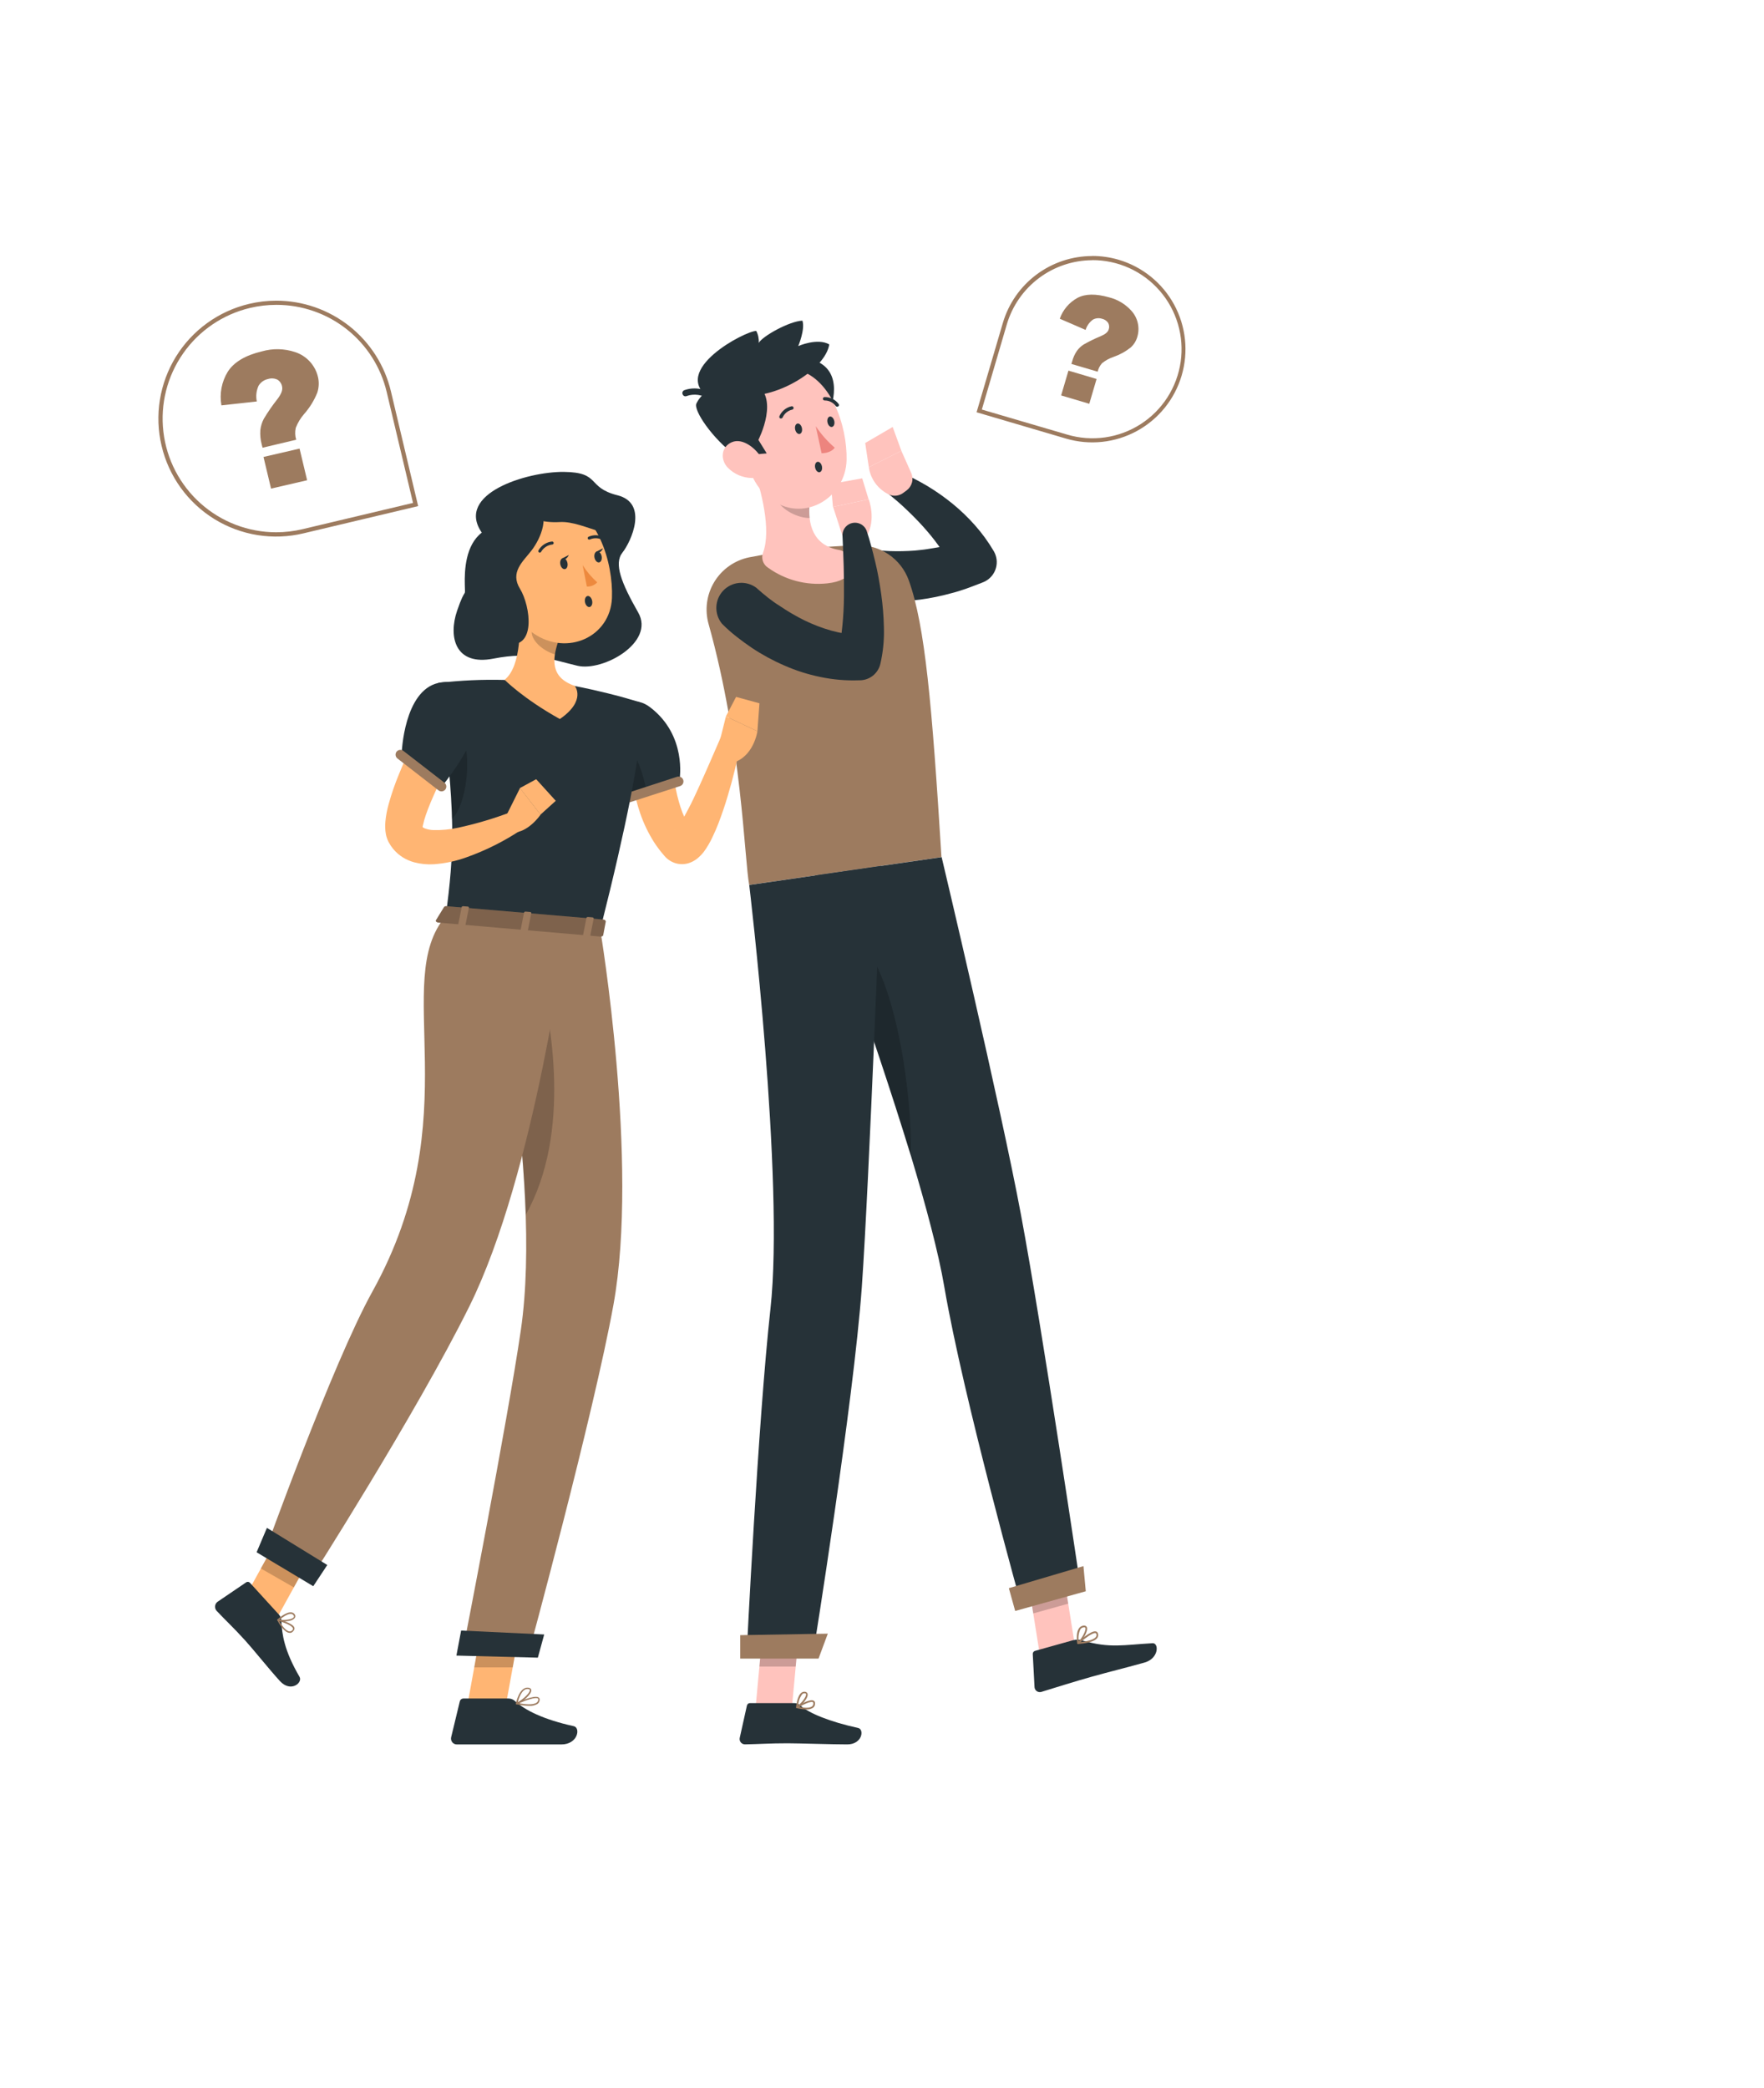 <?xml version="1.0" encoding="UTF-8"?> <svg xmlns="http://www.w3.org/2000/svg" width="644" height="762" viewBox="0 0 644 762" fill="none"><path d="M379.573 603.58L392.344 600.014L387.482 569.488L374.711 573.054L379.573 603.58Z" fill="#FFC3BD"></path><path d="M275.863 623.057H289.122L291.972 592.348H278.713L275.863 623.057Z" fill="#FFC3BD"></path><path d="M289.963 621.518H273.809C273.544 621.516 273.287 621.606 273.081 621.773C272.875 621.94 272.734 622.173 272.681 622.432L270.06 634.213C269.998 634.499 270.001 634.797 270.07 635.082C270.139 635.367 270.271 635.633 270.457 635.861C270.643 636.088 270.878 636.27 271.145 636.393C271.411 636.517 271.702 636.579 271.995 636.575C277.192 636.483 280.987 636.178 287.54 636.178C291.578 636.178 303.725 636.59 309.287 636.59C314.85 636.59 315.581 631.088 313.311 630.601C303.085 628.36 295.388 625.282 292.127 622.341C291.531 621.81 290.761 621.517 289.963 621.518Z" fill="#263238"></path><path d="M391.839 598.551L377.88 602.453C377.626 602.522 377.405 602.677 377.252 602.89C377.099 603.104 377.025 603.364 377.041 603.626L377.681 615.681C377.697 615.973 377.779 616.258 377.92 616.514C378.062 616.77 378.259 616.991 378.498 617.16C378.737 617.328 379.012 617.441 379.3 617.488C379.589 617.536 379.885 617.517 380.166 617.434C385.164 615.91 392.358 613.624 398.682 611.856C406.074 609.798 409.228 609.112 417.9 606.705C423.142 605.181 423.127 599.527 420.795 599.664C410.127 600.258 405.311 601.599 395.192 598.688C394.109 598.33 392.948 598.282 391.839 598.551Z" fill="#263238"></path><path d="M316.569 200.193C316.417 200.193 316.661 200.193 316.752 200.193L317.179 200.269L318.154 200.437C318.825 200.543 319.541 200.68 320.257 200.757C321.705 200.939 323.214 201.046 324.738 201.107C327.823 201.213 330.911 201.152 333.989 200.924C335.513 200.741 337.128 200.635 338.683 200.36C340.237 200.086 341.822 199.888 343.392 199.583C344.961 199.278 346.44 198.867 348.086 198.547C349.732 198.227 351.134 197.693 352.764 197.282L348.345 208.788C347.092 206.074 345.624 203.465 343.956 200.985C342.205 198.396 340.297 195.917 338.241 193.563C336.168 191.155 333.912 188.824 331.565 186.568C330.392 185.456 329.203 184.313 327.969 183.246C326.734 182.179 325.408 181.082 324.296 180.198L324.006 179.954C323.276 179.234 322.81 178.29 322.681 177.273C322.552 176.256 322.769 175.225 323.296 174.346C323.823 173.467 324.631 172.791 325.589 172.426C326.547 172.061 327.6 172.029 328.578 172.334C330.341 173.031 332.065 173.819 333.745 174.696C335.375 175.55 337.006 176.418 338.591 177.378C341.787 179.303 344.843 181.452 347.735 183.81C350.688 186.22 353.44 188.865 355.965 191.719C358.551 194.639 360.848 197.804 362.823 201.168C363.345 202.065 363.686 203.057 363.825 204.086C363.964 205.115 363.898 206.161 363.632 207.165C363.366 208.169 362.904 209.11 362.274 209.935C361.643 210.76 360.856 211.453 359.958 211.973C359.604 212.185 359.231 212.363 358.845 212.507L358.357 212.705C356.559 213.375 354.776 214.107 352.962 214.747C351.149 215.387 349.305 215.981 347.415 216.454C343.649 217.507 339.815 218.296 335.939 218.816C331.993 219.321 328.014 219.52 324.037 219.41C322.025 219.334 319.998 219.167 317.941 218.907C316.905 218.77 315.868 218.618 314.801 218.405L313.186 218.054L312.317 217.841L311.22 217.521C309.951 217.287 308.746 216.787 307.684 216.053C306.622 215.32 305.727 214.37 305.058 213.267C304.389 212.163 303.962 210.93 303.803 209.649C303.645 208.368 303.76 207.069 304.14 205.835C304.52 204.602 305.157 203.463 306.008 202.494C306.86 201.524 307.908 200.746 309.082 200.21C310.256 199.674 311.53 199.393 312.82 199.384C314.111 199.376 315.389 199.641 316.569 200.162V200.193Z" fill="#263238"></path><path opacity="0.2" d="M387.482 569.488L389.981 585.231L377.21 588.797L374.695 573.054L387.482 569.488Z" fill="black"></path><path opacity="0.2" d="M278.713 592.363H291.971L290.493 608.182H277.234L278.713 592.363Z" fill="black"></path><path d="M331.764 211.744C337.753 228.371 340.253 257.16 343.712 312.786L273.517 322.951C271.734 313.563 270.865 271.257 258.704 227.777C257.969 225.203 257.774 222.505 258.13 219.852C258.486 217.199 259.387 214.648 260.774 212.359C262.162 210.07 264.007 208.092 266.195 206.55C268.382 205.007 270.864 203.932 273.486 203.393C286.518 200.862 299.734 199.394 313.004 199.004C317.074 198.882 321.079 200.048 324.447 202.336C327.816 204.623 330.376 207.916 331.764 211.744Z" fill="#9D7B5F"></path><path d="M332.664 172.578L329.052 164.5L317.195 170.505C317.5 172.675 318.349 174.732 319.662 176.485C320.976 178.239 322.712 179.631 324.709 180.533C325.535 180.867 326.433 180.982 327.317 180.867C328.2 180.752 329.04 180.411 329.753 179.878L330.957 178.994C331.931 178.28 332.632 177.254 332.943 176.087C333.253 174.92 333.155 173.681 332.664 172.578Z" fill="#FFC3BD"></path><path d="M325.895 155.814L315.867 161.666L317.193 170.505L329.065 164.501L325.895 155.814Z" fill="#FFC3BD"></path><path d="M275.012 170.688C277.892 178.918 281.672 193.365 278.563 201.717C278.2 202.689 278.179 203.756 278.503 204.742C278.827 205.728 279.477 206.574 280.346 207.142C286.618 211.668 294.342 213.715 302.032 212.888C311.892 211.821 311.816 206.456 309.302 202.631C308.968 202.123 308.533 201.689 308.025 201.356C307.516 201.023 306.944 200.798 306.345 200.696C296.653 199.05 294.839 191.018 295.586 183.672L275.012 170.688Z" fill="#FFC3BD"></path><path opacity="0.2" d="M283.394 176.022L295.586 183.642C295.433 185.442 295.433 187.252 295.586 189.052C291.41 189.052 285.649 186.37 283.394 182.118C281.961 179.527 282.388 176.494 283.394 176.022Z" fill="black"></path><path d="M295.004 157.81C285.647 152.232 280.511 140.695 281.288 138.135C282.065 135.575 296.772 131.064 298.784 132.131C308.827 137.19 302.517 151.074 302.517 151.074L306.007 155.646L295.004 157.81Z" fill="#263238"></path><path d="M269.403 157.353C272.954 170.033 274.402 177.622 282.312 182.804C294.199 190.622 308.784 181.28 309.073 167.838C309.332 155.646 303.465 137.023 289.795 134.63C286.783 134.087 283.683 134.323 280.789 135.316C277.895 136.309 275.303 138.025 273.259 140.302C271.216 142.58 269.789 145.342 269.114 148.326C268.439 151.311 268.539 154.418 269.403 157.353Z" fill="#FFC3BD"></path><path d="M268.701 166.421C259.938 159.959 253.095 149.657 254.238 147.264C257.286 140.924 268.107 136.276 275.01 139.644C285.145 144.505 276.87 160.523 276.87 160.523L279.918 165.46L268.701 166.421Z" fill="#263238"></path><path d="M271.916 144.292C283.941 145.329 301.345 134.737 302.747 125.684C298.403 123.2 291.423 126.294 291.423 126.294C291.423 126.294 293.999 120.198 292.947 117.013C288.193 117.211 278.393 122.651 277.006 125.136C277.11 123.621 276.794 122.108 276.092 120.762C272.008 120.762 244.53 135.224 258.856 145.146C269.905 147.112 271.916 144.292 271.916 144.292Z" fill="#263238"></path><path d="M265.715 170.688C268.035 173.043 271.189 174.39 274.494 174.437C278.883 174.437 279.919 170.246 277.725 166.71C275.759 163.54 271.095 159.7 267.163 161.376C263.231 163.053 262.896 167.747 265.715 170.688Z" fill="#FFC3BD"></path><path d="M394.676 580.476L373.051 586.496C373.051 586.496 351.715 510.296 344.735 469.559C342.632 457.169 338.045 440.04 332.543 421.752C325.487 398.709 317.074 373.867 310.247 354.421C303.023 333.939 297.598 319.476 297.598 319.476L343.775 312.801C343.775 312.801 365.324 403.494 372.731 443.27C380.488 484.632 394.676 580.476 394.676 580.476Z" fill="#263238"></path><path opacity="0.2" d="M332.512 421.752C325.486 398.709 317.074 373.868 310.246 354.421L314.3 343.753C326.781 356.509 333.106 398.602 332.512 421.752Z" fill="black"></path><path d="M321.69 315.986C321.69 315.986 317.361 430.926 314.634 469.682C311.586 512.11 296.879 603.397 296.879 603.397H272.602C272.602 603.397 276.716 518.907 281.273 477.683C286.47 430.713 273.531 322.966 273.531 322.966L321.69 315.986Z" fill="#263238"></path><path d="M298.832 605.272H270.242V596.722L302.216 596.173L298.832 605.272Z" fill="#9D7B5F"></path><path d="M396.396 580.705L370.625 587.898L368.309 579.577L395.542 571.53L396.396 580.705Z" fill="#9D7B5F"></path><path d="M290.295 156.728C290.523 157.78 291.255 158.511 291.94 158.359C292.626 158.207 292.992 157.247 292.763 156.195C292.535 155.143 291.803 154.427 291.118 154.58C290.432 154.732 290.066 155.692 290.295 156.728Z" fill="#263238"></path><path d="M297.595 170.688C297.809 171.739 298.555 172.471 299.241 172.319C299.927 172.166 300.293 171.206 300.064 170.154C299.836 169.103 299.104 168.387 298.418 168.539C297.733 168.691 297.367 169.697 297.595 170.688Z" fill="#263238"></path><path d="M302.107 154.183C302.336 155.219 303.067 155.951 303.753 155.798C304.439 155.646 304.805 154.686 304.576 153.649C304.347 152.613 303.616 151.866 302.93 152.019C302.244 152.171 301.878 153.131 302.107 154.183Z" fill="#263238"></path><path d="M297.809 155.524C299.748 158.447 302.081 161.088 304.743 163.373C303.219 165.507 299.942 165.4 299.942 165.4L297.809 155.524Z" fill="#ED847E"></path><path d="M285.176 152.705C285.071 152.727 284.962 152.727 284.856 152.705C284.709 152.629 284.596 152.501 284.539 152.346C284.483 152.19 284.487 152.019 284.552 151.867C284.956 150.956 285.569 150.154 286.343 149.526C287.116 148.898 288.027 148.463 289.002 148.255C289.084 148.243 289.167 148.247 289.248 148.267C289.328 148.288 289.404 148.324 289.47 148.373C289.537 148.423 289.593 148.485 289.635 148.556C289.678 148.627 289.706 148.706 289.718 148.788C289.73 148.87 289.726 148.954 289.705 149.034C289.685 149.115 289.649 149.19 289.6 149.257C289.55 149.323 289.488 149.379 289.417 149.422C289.346 149.464 289.267 149.492 289.185 149.504C288.415 149.677 287.698 150.029 287.091 150.532C286.485 151.036 286.006 151.676 285.695 152.4C285.641 152.49 285.565 152.566 285.475 152.619C285.384 152.672 285.281 152.702 285.176 152.705Z" fill="#263238"></path><path d="M305.674 148.423C305.57 148.433 305.464 148.416 305.368 148.373C305.272 148.33 305.188 148.263 305.126 148.179C304.661 147.55 304.054 147.038 303.355 146.686C302.657 146.334 301.885 146.151 301.102 146.152C300.937 146.166 300.772 146.114 300.645 146.007C300.518 145.899 300.438 145.746 300.424 145.58C300.41 145.415 300.462 145.25 300.569 145.123C300.677 144.996 300.83 144.916 300.996 144.902C301.995 144.879 302.985 145.095 303.884 145.532C304.783 145.97 305.564 146.616 306.162 147.417C306.213 147.48 306.251 147.553 306.274 147.632C306.296 147.71 306.302 147.793 306.292 147.874C306.283 147.955 306.256 148.033 306.216 148.104C306.175 148.174 306.12 148.236 306.055 148.285C305.948 148.374 305.813 148.423 305.674 148.423Z" fill="#263238"></path><path d="M259.74 145.74C259.571 145.812 259.386 145.841 259.203 145.825C259.02 145.809 258.843 145.749 258.689 145.649C257.551 144.842 256.237 144.318 254.857 144.119C253.476 143.92 252.068 144.053 250.749 144.506C250.612 144.576 250.462 144.617 250.308 144.625C250.155 144.634 250.001 144.61 249.858 144.555C249.714 144.501 249.583 144.416 249.474 144.308C249.365 144.2 249.28 144.07 249.225 143.927C249.157 143.789 249.118 143.64 249.111 143.487C249.103 143.334 249.128 143.181 249.182 143.038C249.236 142.895 249.32 142.765 249.427 142.656C249.534 142.546 249.662 142.46 249.804 142.403C251.462 141.808 253.239 141.618 254.986 141.849C256.733 142.079 258.399 142.724 259.847 143.728C259.967 143.808 260.07 143.911 260.151 144.031C260.231 144.151 260.287 144.286 260.316 144.427C260.344 144.569 260.344 144.715 260.316 144.856C260.288 144.998 260.232 145.132 260.152 145.252C260.067 145.453 259.924 145.623 259.74 145.74Z" fill="#263238"></path><path d="M294.352 623.834C293.184 623.81 292.023 623.651 290.892 623.362C290.829 623.35 290.772 623.318 290.728 623.272C290.685 623.225 290.657 623.166 290.648 623.103C290.639 623.044 290.647 622.984 290.671 622.93C290.696 622.876 290.735 622.83 290.785 622.798C291.273 622.493 295.556 619.857 297.019 620.619C297.181 620.701 297.318 620.828 297.412 620.984C297.506 621.14 297.555 621.32 297.552 621.502C297.59 621.811 297.551 622.123 297.44 622.413C297.328 622.703 297.147 622.961 296.912 623.164C296.157 623.666 295.256 623.902 294.352 623.834ZM291.791 622.92C294.047 623.377 295.784 623.286 296.5 622.676C296.66 622.538 296.782 622.363 296.857 622.166C296.931 621.969 296.956 621.757 296.927 621.548C296.927 621.304 296.82 621.213 296.729 621.167C295.967 620.786 293.483 621.914 291.791 622.92Z" fill="#9D7B5F"></path><path d="M290.951 623.316C290.896 623.329 290.839 623.329 290.784 623.316C290.736 623.285 290.698 623.242 290.674 623.191C290.65 623.14 290.64 623.083 290.646 623.027C290.646 622.874 290.966 619.049 292.521 617.784C292.702 617.629 292.914 617.514 293.142 617.446C293.37 617.377 293.61 617.358 293.847 617.388C294.085 617.384 294.316 617.464 294.5 617.615C294.685 617.766 294.809 617.977 294.853 618.211C295.127 619.735 292.475 622.585 291.104 623.331C291.052 623.342 290.999 623.336 290.951 623.316ZM293.633 617.936C293.369 617.937 293.114 618.035 292.917 618.211C292.002 619.413 291.471 620.863 291.393 622.371C292.75 621.335 294.441 619.14 294.273 618.256C294.273 618.18 294.274 617.997 293.816 617.936H293.679H293.633Z" fill="#9D7B5F"></path><path d="M393.579 599.968C393.523 599.966 393.468 599.948 393.422 599.915C393.376 599.883 393.341 599.838 393.32 599.785C393.29 599.725 393.282 599.656 393.295 599.589C393.309 599.523 393.345 599.463 393.396 599.42C393.884 598.962 398.288 594.924 400.087 595.366C400.254 595.4 400.409 595.479 400.535 595.594C400.661 595.71 400.754 595.857 400.803 596.021C400.912 596.285 400.955 596.571 400.929 596.855C400.902 597.139 400.807 597.413 400.65 597.652C399.599 599.282 395.804 599.801 393.625 599.968H393.579ZM399.812 595.945C398.761 595.945 396.277 597.728 394.509 599.252C397.465 598.932 399.538 598.231 400.132 597.316C400.23 597.155 400.289 596.974 400.305 596.786C400.321 596.598 400.293 596.41 400.224 596.234C400.205 596.168 400.167 596.109 400.116 596.063C400.065 596.017 400.002 595.987 399.934 595.975L399.812 595.945Z" fill="#9D7B5F"></path><path d="M393.578 599.968H393.502C393.451 599.946 393.405 599.912 393.368 599.87C393.331 599.828 393.304 599.778 393.289 599.724C393.289 599.572 392.649 596.036 393.899 594.253C394.071 593.992 394.295 593.769 394.557 593.599C394.819 593.428 395.114 593.314 395.423 593.262C396.276 593.125 396.626 593.476 396.779 593.796C397.419 595.183 395.133 598.795 393.731 599.892C393.688 599.931 393.635 599.957 393.578 599.968ZM395.864 593.872C395.758 593.86 395.651 593.86 395.544 593.872C395.316 593.908 395.097 593.991 394.902 594.117C394.708 594.244 394.543 594.409 394.417 594.604C393.771 595.976 393.568 597.515 393.838 599.008C395.133 597.621 396.611 594.878 396.23 594.04C396.195 593.975 396.142 593.922 396.077 593.886C396.012 593.851 395.938 593.836 395.864 593.842V593.872Z" fill="#9D7B5F"></path><path d="M308.278 197.754L304.148 184.983L317.163 182.225C317.163 182.225 319.998 189.692 316.386 195.575L308.278 197.754Z" fill="#FFC3BD"></path><path d="M303.344 176.616L314.774 174.559L317.105 182.225L304.09 184.983L303.344 176.616Z" fill="#FFC3BD"></path><path d="M276.551 214.884L277.328 215.57L278.288 216.393C278.959 216.957 279.63 217.52 280.331 218.069C281.717 219.151 283.165 220.203 284.659 221.117C287.577 223.109 290.633 224.891 293.803 226.451C296.92 227.961 300.163 229.195 303.495 230.139C306.761 231.044 310.111 231.606 313.493 231.816L305.675 237.744C306.649 234.706 307.273 231.566 307.534 228.387C307.885 224.927 308.083 221.3 308.113 217.627C308.144 213.954 308.113 210.236 308.006 206.487C307.9 202.738 307.732 198.867 307.564 195.255V195.072C307.621 194.04 308.026 193.057 308.713 192.285C309.4 191.512 310.329 190.996 311.348 190.819C312.366 190.642 313.414 190.816 314.322 191.311C315.229 191.807 315.941 192.595 316.343 193.548C317.638 197.404 318.583 201.168 319.528 205.039C320.473 208.91 321.143 212.811 321.707 216.804C322.279 220.845 322.61 224.916 322.698 228.996C322.839 233.5 322.394 238.003 321.372 242.392C320.959 244.028 320.025 245.486 318.711 246.544C317.397 247.603 315.774 248.205 314.087 248.26H313.508C308.813 248.427 304.115 248.023 299.518 247.056C294.992 246.133 290.577 244.728 286.35 242.865C282.19 241.071 278.201 238.903 274.433 236.388C272.558 235.123 270.745 233.797 268.962 232.395C268.078 231.694 267.194 230.977 266.325 230.215L265.03 229.027C264.572 228.585 264.222 228.265 263.597 227.64C262.184 225.919 261.447 223.742 261.525 221.517C261.603 219.292 262.49 217.171 264.02 215.554C265.55 213.936 267.617 212.932 269.834 212.73C272.052 212.528 274.267 213.142 276.063 214.457L276.551 214.884Z" fill="#263238"></path><path d="M175.89 194.371C169.961 198.943 169.55 207.996 169.687 213.375C169.824 218.755 170.114 213.375 166.868 222.9C163.622 232.425 166.151 243.109 180.172 240.35C194.193 237.592 201.417 240.762 210.805 242.956C220.193 245.151 239.212 234.422 233.009 223.556C226.807 212.69 224.063 205.664 227.233 201.671C230.403 197.678 236.865 183.627 225.435 180.747C214.005 177.866 219.461 172.349 205.867 172.212C192.273 172.075 166.106 180.198 175.89 194.371Z" fill="#263238"></path><path d="M245.504 275.296V276.18V277.262C245.504 277.978 245.504 278.786 245.611 279.456C245.702 280.98 245.87 282.428 246.068 283.891C246.437 286.801 247.023 289.679 247.82 292.502C248.559 295.217 249.581 297.848 250.868 300.35C251.189 300.945 251.509 301.554 251.874 302.118C252.042 302.408 252.21 302.712 252.408 302.987L252.697 303.398L252.834 303.612C252.834 303.612 253.002 303.856 252.834 303.612C252.073 302.81 251.074 302.276 249.985 302.088C249.311 301.947 248.616 301.947 247.942 302.088C247.554 302.17 247.179 302.309 246.83 302.499C246.373 302.773 246.357 302.865 246.388 302.85L246.693 302.575C247.528 301.634 248.268 300.613 248.903 299.527C249.665 298.278 250.427 296.891 251.143 295.504C252.667 292.7 253.993 289.728 255.364 286.756C258.077 280.782 260.744 274.564 263.365 268.544L270.498 270.663C269.236 277.395 267.613 284.054 265.636 290.612C264.661 293.919 263.533 297.196 262.268 300.518C261.628 302.179 260.912 303.825 260.089 305.532C259.208 307.431 258.141 309.238 256.904 310.927C256.481 311.47 256.017 311.979 255.517 312.451C254.792 313.181 253.966 313.802 253.063 314.295C252.347 314.682 251.584 314.975 250.792 315.164C250.29 315.269 249.781 315.336 249.268 315.362C248.687 315.374 248.105 315.333 247.531 315.24C245.606 314.876 243.864 313.865 242.593 312.375L241.481 311.049C241.145 310.668 240.856 310.272 240.551 309.86C239.926 309.068 239.378 308.245 238.829 307.422C236.734 304.126 235.031 300.597 233.754 296.906C232.517 293.329 231.614 289.646 231.056 285.903C230.782 284.044 230.599 282.184 230.477 280.325C230.477 279.38 230.371 278.45 230.355 277.49V276.043V274.427L245.504 275.296Z" fill="#FFB573"></path><path d="M237.445 258.181C250.826 268.438 248.113 284.363 248.113 284.363L229.078 292.319C229.078 292.319 218.959 274.031 221.946 266.944C225.086 259.522 229.901 252.405 237.445 258.181Z" fill="#263238"></path><path opacity="0.2" d="M236.101 289.408L229.091 292.334C229.091 292.334 222.645 280.629 221.562 272.324C223.087 270.373 226.028 269.367 229.426 272.324C232.017 274.838 235.05 282.306 236.101 289.408Z" fill="black"></path><path d="M249.437 284.653C249.576 285.098 249.534 285.579 249.32 285.993C249.106 286.407 248.738 286.719 248.294 286.863L230.22 292.7C229.773 292.839 229.289 292.798 228.873 292.584C228.457 292.37 228.141 292.001 227.995 291.557C227.856 291.112 227.898 290.631 228.112 290.217C228.326 289.803 228.694 289.49 229.138 289.347L247.212 283.464C247.436 283.396 247.672 283.373 247.905 283.396C248.138 283.419 248.365 283.487 248.571 283.598C248.778 283.708 248.961 283.858 249.109 284.039C249.258 284.22 249.369 284.429 249.437 284.653Z" fill="#9D7B5F"></path><path d="M262.348 272.126L265.015 261.458L276.521 266.852C276.521 266.852 275.18 276.301 267.377 278.389L262.348 272.126Z" fill="#FFB573"></path><path d="M268.73 254.325L277.265 256.657L276.518 266.822L265.012 261.427L268.73 254.325Z" fill="#FFB573"></path><path d="M170.555 622.691L184.362 624.002L190.184 591.952L176.376 590.626L170.555 622.691Z" fill="#FFB573"></path><path d="M87.637 586.146L99.676 593.049L115.374 564.642L103.349 557.738L87.637 586.146Z" fill="#FFB573"></path><path d="M101.869 589.255L91.308 577.688C91.22 577.575 91.111 577.481 90.986 577.411C90.862 577.341 90.725 577.296 90.584 577.279C90.442 577.262 90.298 577.273 90.161 577.312C90.024 577.351 89.895 577.416 89.784 577.505L79.42 584.546C79.167 584.732 78.955 584.97 78.8 585.244C78.644 585.518 78.548 585.822 78.518 586.135C78.488 586.449 78.524 586.765 78.624 587.064C78.725 587.362 78.887 587.636 79.1 587.868C82.849 591.83 84.861 593.568 89.509 598.658C92.359 601.782 98.227 609.128 102.174 613.456C106.121 617.784 110.601 614.111 109.352 611.932C103.713 602.285 102.936 596.341 102.738 591.541C102.724 590.701 102.417 589.892 101.869 589.255Z" fill="#263238"></path><path d="M185.69 619.841H169.155C168.861 619.845 168.576 619.946 168.345 620.128C168.114 620.31 167.948 620.562 167.875 620.847L164.705 633.984C164.631 634.299 164.63 634.627 164.701 634.943C164.773 635.259 164.915 635.554 165.118 635.807C165.321 636.06 165.578 636.263 165.871 636.401C166.164 636.539 166.484 636.609 166.808 636.605C172.63 636.605 175.403 636.605 182.673 636.605H204.908C211.004 636.605 212.025 630.509 209.48 629.945C198.187 627.461 191.604 624.032 188.037 620.801C187.403 620.198 186.565 619.856 185.69 619.841Z" fill="#263238"></path><path opacity="0.2" d="M190.171 591.952L187.184 608.488H173.133L176.364 590.642L190.171 591.952Z" fill="black"></path><path opacity="0.2" d="M103.33 557.738L115.37 564.657L107.278 579.288L95.223 572.384L103.33 557.738Z" fill="black"></path><path d="M233.389 256.184C233.389 256.184 239.485 258.851 219.14 339.242L162.752 334.366C165.678 311.506 166.943 297.317 160.039 249.235C168.079 248.283 176.178 247.916 184.271 248.138C192.852 248.271 201.413 249.015 209.889 250.363C217.816 251.903 225.66 253.846 233.389 256.184Z" fill="#263238"></path><path opacity="0.2" d="M169.306 270.51C171.745 275.661 170.83 292.898 164.993 298.933C164.81 291.983 164.262 283.982 163.18 274.107C163.854 273.075 164.758 272.214 165.821 271.59C166.884 270.966 168.077 270.596 169.306 270.51Z" fill="black"></path><path d="M189.256 219.456C190.17 227.838 190.475 243.078 184.227 248.077C184.227 248.077 190.902 254.889 204.389 262.402C214.204 255.621 209.845 250.302 209.845 250.302C200.853 247.254 201.676 240.502 203.749 234.239L189.256 219.456Z" fill="#FFB573"></path><path opacity="0.2" d="M195.199 225.552L203.825 234.3C203.299 235.756 202.901 237.255 202.636 238.781C199.176 237.958 194.147 234.361 194.102 230.642C194.165 228.894 194.536 227.171 195.199 225.552Z" fill="black"></path><path d="M181.881 206.411C185.386 219.807 186.575 225.552 194.789 231.16C207.149 239.603 222.831 232.38 223.41 218.206C223.928 205.45 218.121 185.699 203.796 182.91C200.638 182.279 197.372 182.466 194.307 183.452C191.242 184.439 188.48 186.193 186.284 188.548C184.088 190.903 182.53 193.781 181.76 196.907C180.989 200.033 181.031 203.305 181.881 206.411Z" fill="#FFB573"></path><path d="M180.783 217.764C181.4 218.938 182.243 219.978 183.263 220.825C184.283 221.672 185.46 222.31 186.726 222.702C190.125 223.723 191.892 220.706 191.009 217.46C190.216 214.549 187.488 210.495 184.044 210.891C183.299 211 182.593 211.291 181.988 211.738C181.382 212.186 180.897 212.775 180.574 213.455C180.252 214.135 180.102 214.884 180.138 215.636C180.174 216.388 180.396 217.119 180.783 217.764Z" fill="#FFB573"></path><path d="M188.186 179.512C185.794 183.627 191.768 191.247 204.326 190.515C213.79 189.967 225.662 200.132 224.702 189.144C223.894 179.146 200.104 174.361 188.186 179.512Z" fill="#263238"></path><path d="M195.062 182.53C201.615 187.544 197.256 196.703 194.102 200.818C190.947 204.933 186.086 208.788 189.85 214.884C193.614 220.98 196.19 237.744 184.181 234.803C172.171 231.862 172.72 211.836 176.21 202.586C179.7 193.335 187.259 176.571 195.062 182.53Z" fill="#263238"></path><path d="M219.139 339.243C219.139 339.243 233.373 424.175 223.97 476.098C216.701 516.24 192.896 603.687 192.896 603.687L168.832 603.077C168.832 603.077 185.337 518.526 190.168 485.272C198.413 428.397 177.763 335.661 177.763 335.661L219.139 339.243Z" fill="#9D7B5F"></path><path opacity="0.2" d="M197.118 356.296L185.078 375.27C188.707 397.782 191.007 420.488 191.967 443.271C208.898 413.004 200.882 372.328 197.118 356.296Z" fill="black"></path><path d="M196.358 604.937L166.625 604.175L168.347 595.046L198.675 596.478L196.358 604.937Z" fill="#263238"></path><path d="M206.798 338.328C206.798 338.328 195.596 427.894 171.319 476.799C151.705 516.301 112.63 577.383 112.63 577.383L96.43 567.065C96.43 567.065 121.347 497.647 135.917 471.404C171.654 407.076 142.454 357.972 162.708 334.366L206.798 338.328Z" fill="#9D7B5F"></path><path d="M114.364 578.861L93.684 566.471L97.448 557.571L119.485 571.119L114.364 578.861Z" fill="#263238"></path><path d="M162.141 330.967L159.17 335.798C158.926 336.179 159.368 336.621 160.008 336.682L219.2 341.788C219.703 341.788 220.145 341.62 220.206 341.315L221.151 336.301C221.151 335.951 220.8 335.615 220.252 335.57L163.102 330.708C162.933 330.667 162.756 330.67 162.588 330.715C162.421 330.76 162.267 330.847 162.141 330.967Z" fill="#9D7B5F"></path><path opacity="0.2" d="M162.141 330.967L159.17 335.798C158.926 336.179 159.368 336.621 160.008 336.682L219.2 341.788C219.703 341.788 220.145 341.62 220.206 341.315L221.151 336.301C221.151 335.951 220.8 335.615 220.252 335.57L163.102 330.708C162.933 330.667 162.756 330.67 162.588 330.715C162.421 330.76 162.267 330.847 162.141 330.967Z" fill="black"></path><path d="M169.276 338.024L167.752 337.902C167.448 337.902 167.234 337.688 167.265 337.505L168.56 330.998C168.56 330.815 168.88 330.678 169.185 330.708L170.709 330.83C171.014 330.83 171.227 331.044 171.197 331.227L169.901 337.734C169.855 337.917 169.581 338.054 169.276 338.024Z" fill="#9D7B5F"></path><path d="M214.843 341.97L213.319 341.833C213.014 341.833 212.801 341.635 212.831 341.437L214.111 334.945C214.111 334.747 214.431 334.625 214.736 334.64L216.26 334.777C216.565 334.777 216.778 334.975 216.748 335.173L215.452 341.666C215.437 341.864 215.147 342.001 214.843 341.97Z" fill="#9D7B5F"></path><path d="M192.06 340.005L190.536 339.867C190.232 339.867 190.003 339.669 190.049 339.471L191.329 332.964C191.329 332.781 191.649 332.644 191.954 332.674L193.478 332.811C193.783 332.811 194.011 333.009 193.965 333.192L192.685 339.7C192.64 339.852 192.365 340.02 192.06 340.005Z" fill="#9D7B5F"></path><path d="M204.556 205.954C204.77 207.051 205.532 207.828 206.263 207.691C206.995 207.554 207.391 206.548 207.162 205.435C206.934 204.323 206.187 203.561 205.471 203.698C204.754 203.835 204.343 204.841 204.556 205.954Z" fill="#263238"></path><path d="M213.578 219.761C213.791 220.874 214.553 221.651 215.269 221.514C215.985 221.377 216.397 220.356 216.184 219.258C215.97 218.161 215.208 217.369 214.492 217.506C213.776 217.643 213.349 218.664 213.578 219.761Z" fill="#263238"></path><path d="M217.038 203.5C217.252 204.597 218.014 205.374 218.73 205.237C219.446 205.1 219.858 204.094 219.645 202.982C219.431 201.869 218.669 201.107 217.953 201.244C217.237 201.382 216.81 202.387 217.038 203.5Z" fill="#263238"></path><path d="M217.648 201.366L220.148 200.086C220.148 200.086 219.188 202.418 217.648 201.366Z" fill="#263238"></path><path d="M212.711 206.243C214.187 208.571 215.977 210.683 218.03 212.522C217.549 213.037 216.962 213.44 216.309 213.704C215.656 213.967 214.953 214.084 214.25 214.046L212.711 206.243Z" fill="#ED893E"></path><path d="M197.057 201.671C196.96 201.667 196.867 201.641 196.782 201.595C196.72 201.557 196.665 201.508 196.622 201.449C196.579 201.39 196.548 201.323 196.531 201.252C196.514 201.181 196.511 201.108 196.523 201.036C196.535 200.964 196.561 200.895 196.599 200.833C197.109 199.937 197.826 199.178 198.691 198.618C199.555 198.058 200.542 197.715 201.568 197.617C201.712 197.617 201.851 197.672 201.956 197.771C202.061 197.871 202.124 198.006 202.132 198.151C202.136 198.294 202.084 198.433 201.987 198.538C201.89 198.643 201.756 198.707 201.613 198.714C200.768 198.809 199.957 199.103 199.247 199.572C198.537 200.041 197.948 200.671 197.529 201.412C197.479 201.492 197.41 201.558 197.327 201.603C197.244 201.649 197.151 201.672 197.057 201.671Z" fill="#263238"></path><path d="M220.499 197.252C220.403 197.248 220.309 197.222 220.224 197.175C219.497 196.742 218.677 196.487 217.832 196.432C216.987 196.376 216.141 196.521 215.363 196.855C215.299 196.89 215.229 196.911 215.156 196.918C215.084 196.926 215.011 196.918 214.942 196.897C214.872 196.876 214.808 196.841 214.752 196.795C214.696 196.748 214.65 196.691 214.616 196.627C214.552 196.495 214.541 196.343 214.586 196.204C214.632 196.064 214.73 195.948 214.86 195.88C215.801 195.462 216.829 195.274 217.857 195.332C218.885 195.39 219.885 195.693 220.773 196.215C220.884 196.272 220.973 196.366 221.024 196.48C221.075 196.595 221.085 196.723 221.053 196.844C221.021 196.965 220.948 197.071 220.848 197.145C220.747 197.22 220.624 197.257 220.499 197.252Z" fill="#263238"></path><path d="M168.317 269.931C165.269 275.951 162.053 282.245 159.173 288.372C157.801 291.42 156.46 294.468 155.454 297.439C155.009 298.722 154.643 300.03 154.357 301.356C154.25 301.844 154.265 302.255 154.189 301.996V301.859L154.098 301.6L153.93 301.234C153.93 301.128 153.93 301.234 153.93 301.234C153.955 301.308 153.986 301.379 154.021 301.448C154.113 301.661 154.265 301.935 155.012 302.286C156.045 302.682 157.137 302.898 158.243 302.926C161.279 302.999 164.313 302.708 167.28 302.057C173.924 300.615 180.45 298.674 186.803 296.251L190.308 302.834C184.089 306.979 177.384 310.342 170.344 312.847C166.512 314.238 162.507 315.094 158.441 315.392C155.995 315.55 153.54 315.308 151.172 314.676C149.747 314.278 148.383 313.688 147.118 312.923C145.731 312.059 144.495 310.973 143.46 309.708C142.951 309.077 142.497 308.404 142.104 307.696C141.977 307.506 141.865 307.308 141.768 307.102C141.612 306.785 141.475 306.459 141.357 306.126C141.25 305.837 141.159 305.532 141.067 305.242L140.885 304.45C140.606 302.912 140.545 301.342 140.702 299.786C140.909 297.605 141.318 295.447 141.921 293.34C142.942 289.66 144.189 286.046 145.655 282.52C148.423 275.725 151.609 269.108 155.195 262.708L168.317 269.931Z" fill="#FFB573"></path><path d="M184.301 298.704L189.848 287.579L197.361 297.287C197.361 297.287 192.789 304.054 186.968 303.825L184.301 298.704Z" fill="#FFB573"></path><path d="M195.748 284.363L202.896 292.242L197.318 297.287L189.805 287.594L195.748 284.363Z" fill="#FFB573"></path><path d="M159.995 249.235C147.422 252.1 146.66 274.793 146.66 274.793L160.955 287.442C160.955 287.442 174.671 270.937 173.955 261.93C173.315 254.264 168.712 247.239 159.995 249.235Z" fill="#263238"></path><path d="M162.587 288.112C162.298 288.482 161.875 288.722 161.41 288.782C160.945 288.842 160.475 288.716 160.102 288.432L145.091 276.789C144.726 276.501 144.489 276.081 144.429 275.62C144.369 275.159 144.492 274.692 144.771 274.32C145.062 273.953 145.486 273.716 145.951 273.659C146.415 273.602 146.884 273.73 147.255 274.015L162.267 285.644C162.631 285.932 162.869 286.352 162.929 286.813C162.989 287.274 162.866 287.74 162.587 288.112Z" fill="#9D7B5F"></path><path d="M106.168 595.884C105.991 595.907 105.811 595.907 105.634 595.884C103.897 595.732 102.129 593.004 101.23 591.312C101.2 591.267 101.184 591.214 101.184 591.16C101.184 591.106 101.2 591.053 101.23 591.007C101.264 590.965 101.309 590.934 101.361 590.918C101.412 590.902 101.467 590.901 101.519 590.916C102.068 591.053 106.914 592.333 107.463 593.964C107.52 594.144 107.529 594.336 107.489 594.52C107.449 594.705 107.361 594.875 107.234 595.016C106.994 595.423 106.616 595.731 106.168 595.884ZM102.038 591.724C103.348 593.934 104.689 595.275 105.68 595.366C105.903 595.382 106.127 595.338 106.328 595.239C106.528 595.14 106.699 594.989 106.823 594.802C106.892 594.734 106.941 594.649 106.966 594.555C106.99 594.461 106.988 594.362 106.96 594.269C106.625 593.172 103.714 592.135 102.038 591.648V591.724Z" fill="#9D7B5F"></path><path d="M105.848 591.449C104.379 591.787 102.852 591.787 101.383 591.449C101.338 591.435 101.297 591.409 101.265 591.374C101.233 591.34 101.211 591.297 101.2 591.251C101.191 591.204 101.195 591.155 101.211 591.109C101.227 591.064 101.255 591.023 101.291 590.992C101.413 590.87 104.339 588.188 106.366 588.401C106.609 588.425 106.845 588.501 107.055 588.625C107.266 588.748 107.447 588.917 107.586 589.118C107.743 589.315 107.828 589.559 107.828 589.811C107.828 590.063 107.743 590.307 107.586 590.504C107.123 590.997 106.514 591.329 105.848 591.449ZM102.053 591.068C103.669 591.343 106.625 591.068 107.22 590.184C107.326 590.047 107.403 589.834 107.144 589.453C107.047 589.316 106.922 589.202 106.777 589.118C106.633 589.034 106.472 588.982 106.305 588.965C104.949 588.813 102.983 590.352 102.053 591.068Z" fill="#9D7B5F"></path><path d="M193.127 622.523C191.587 622.491 190.054 622.297 188.555 621.944C188.507 621.941 188.46 621.926 188.42 621.899C188.38 621.872 188.347 621.835 188.326 621.792C188.32 621.736 188.329 621.679 188.354 621.628C188.378 621.577 188.416 621.533 188.463 621.502C189.134 621.182 195.047 618.454 196.601 619.445C196.74 619.534 196.852 619.659 196.925 619.806C196.997 619.954 197.028 620.119 197.013 620.283C197.011 620.579 196.941 620.869 196.809 621.134C196.677 621.398 196.486 621.628 196.251 621.807C195.307 622.36 194.217 622.61 193.127 622.523ZM189.515 621.579C191.313 621.914 194.62 622.356 195.946 621.32C196.124 621.187 196.267 621.014 196.365 620.816C196.463 620.617 196.513 620.398 196.51 620.177C196.523 620.106 196.514 620.033 196.484 619.967C196.454 619.902 196.404 619.847 196.342 619.811C195.489 619.247 191.984 620.481 189.515 621.579Z" fill="#9D7B5F"></path><path d="M188.645 621.96C188.585 621.973 188.522 621.973 188.462 621.96C188.426 621.924 188.399 621.881 188.384 621.833C188.368 621.786 188.363 621.735 188.371 621.685C188.371 621.426 189.59 615.513 192.866 615.894C193.674 615.986 193.918 616.397 193.964 616.717C194.223 618.241 190.535 621.289 188.752 621.99L188.645 621.96ZM192.577 616.351C190.504 616.351 189.392 619.796 189.041 621.182C190.961 620.161 193.613 617.692 193.43 616.732C193.43 616.656 193.43 616.443 192.805 616.367L192.577 616.351Z" fill="#9D7B5F"></path><path d="M205.164 203.82L207.663 202.54C207.663 202.54 206.703 204.871 205.164 203.82Z" fill="#263238"></path><path d="M398.757 94.93C403.425 94.916 408.041 95.907 412.291 97.837C416.541 99.766 420.325 102.588 423.387 106.111C426.45 109.633 428.717 113.774 430.036 118.251C431.355 122.729 431.694 127.437 431.031 132.057C430.367 136.677 428.716 141.101 426.191 145.026C423.665 148.951 420.324 152.286 416.395 154.805C412.465 157.323 408.039 158.966 403.418 159.621C398.796 160.277 394.088 159.929 389.613 158.602L358.448 149.458L367.592 118.293C369.593 111.576 373.702 105.681 379.312 101.479C384.921 97.278 391.734 94.992 398.742 94.96M398.742 93.436C391.404 93.441 384.263 95.817 378.386 100.212C372.508 104.606 368.209 110.783 366.129 117.82L356.527 150.449L389.156 160.05C393.441 161.313 397.933 161.72 402.375 161.247C406.817 160.774 411.122 159.43 415.045 157.293C418.968 155.156 422.431 152.268 425.238 148.792C428.044 145.317 430.139 141.323 431.401 137.038C432.664 132.753 433.071 128.261 432.598 123.819C432.125 119.377 430.781 115.072 428.645 111.149C426.508 107.226 423.619 103.763 420.144 100.956C416.668 98.15 412.674 96.055 408.389 94.793C405.261 93.872 402.018 93.405 398.757 93.406L398.742 93.436Z" fill="#9D7B5F"></path><path d="M400.736 135.636L391.15 132.816L391.44 131.856C391.788 130.496 392.371 129.206 393.162 128.046C393.822 127.137 394.643 126.357 395.585 125.745C397.593 124.591 399.675 123.573 401.818 122.697C403.51 121.981 404.485 121.173 404.76 120.243C404.901 119.855 404.958 119.44 404.926 119.027C404.895 118.615 404.776 118.214 404.577 117.851C404.05 117.07 403.242 116.524 402.321 116.327C401.775 116.149 401.198 116.085 400.627 116.14C400.055 116.195 399.501 116.368 398.999 116.647C397.723 117.57 396.786 118.887 396.332 120.396L386.898 116.312C388.043 113.055 390.357 110.339 393.391 108.692C396.302 107.168 400.127 107.168 404.836 108.493C408 109.268 410.858 110.978 413.035 113.401C414.201 114.677 415.013 116.236 415.39 117.923C415.767 119.61 415.696 121.366 415.184 123.017C414.749 124.478 413.922 125.79 412.791 126.812C410.906 128.304 408.783 129.468 406.512 130.256C404.996 130.765 403.582 131.539 402.337 132.542C401.548 133.42 400.997 134.485 400.736 135.636ZM390.068 135.255L400.34 138.303L397.673 147.355L387.401 144.307L390.068 135.255Z" fill="#9D7B5F"></path><path d="M100.875 111.252C110.213 111.234 119.283 114.378 126.605 120.173C133.928 125.968 139.072 134.072 141.2 143.165L150.786 183.535L110.415 193.121C107.264 193.868 104.037 194.246 100.799 194.249C90.636 194.232 80.833 190.487 73.248 183.724C65.663 176.96 60.824 167.648 59.648 157.554C58.471 147.46 61.04 137.285 66.867 128.958C72.693 120.632 81.372 114.733 91.259 112.38C94.41 111.633 97.637 111.255 100.875 111.252ZM100.875 109.728C97.518 109.73 94.173 110.123 90.908 110.902C85.409 112.206 80.221 114.581 75.64 117.891C71.059 121.202 67.176 125.383 64.212 130.195C61.248 135.007 59.262 140.357 58.367 145.937C57.472 151.518 57.685 157.22 58.996 162.718C60.292 168.221 62.663 173.414 65.972 177.999C69.28 182.584 73.462 186.47 78.276 189.435C83.09 192.4 88.442 194.385 94.026 195.277C99.609 196.168 105.313 195.949 110.812 194.63L152.661 184.694L142.724 142.845C140.494 133.42 135.15 125.023 127.555 119.013C119.96 113.004 110.56 109.732 100.875 109.728Z" fill="#9D7B5F"></path><path d="M108.13 160.477L95.846 163.388L95.542 162.169C95.084 160.451 94.919 158.668 95.054 156.896C95.218 155.472 95.647 154.092 96.319 152.826C97.818 150.324 99.478 147.921 101.287 145.633C102.704 143.789 103.268 142.28 102.979 141.061C102.893 140.543 102.696 140.051 102.401 139.616C102.107 139.182 101.721 138.817 101.272 138.547C100.204 138.039 98.984 137.957 97.858 138.318C97.148 138.464 96.476 138.754 95.883 139.171C95.291 139.588 94.791 140.122 94.414 140.741C93.576 142.539 93.346 144.561 93.758 146.502L80.835 147.934C80.079 143.688 80.909 139.311 83.167 135.636C85.422 132.131 89.567 129.662 95.603 128.229C99.564 127.091 103.776 127.176 107.688 128.473C109.761 129.139 111.626 130.332 113.101 131.935C114.575 133.537 115.609 135.495 116.1 137.617C116.527 139.495 116.438 141.454 115.841 143.286C114.706 146.105 113.103 148.712 111.102 150.998C109.764 152.511 108.706 154.25 107.977 156.134C107.657 157.571 107.71 159.066 108.13 160.477ZM96.197 166.756L109.364 163.708L112.123 175.26L98.955 178.308L96.197 166.756Z" fill="#9D7B5F"></path></svg> 